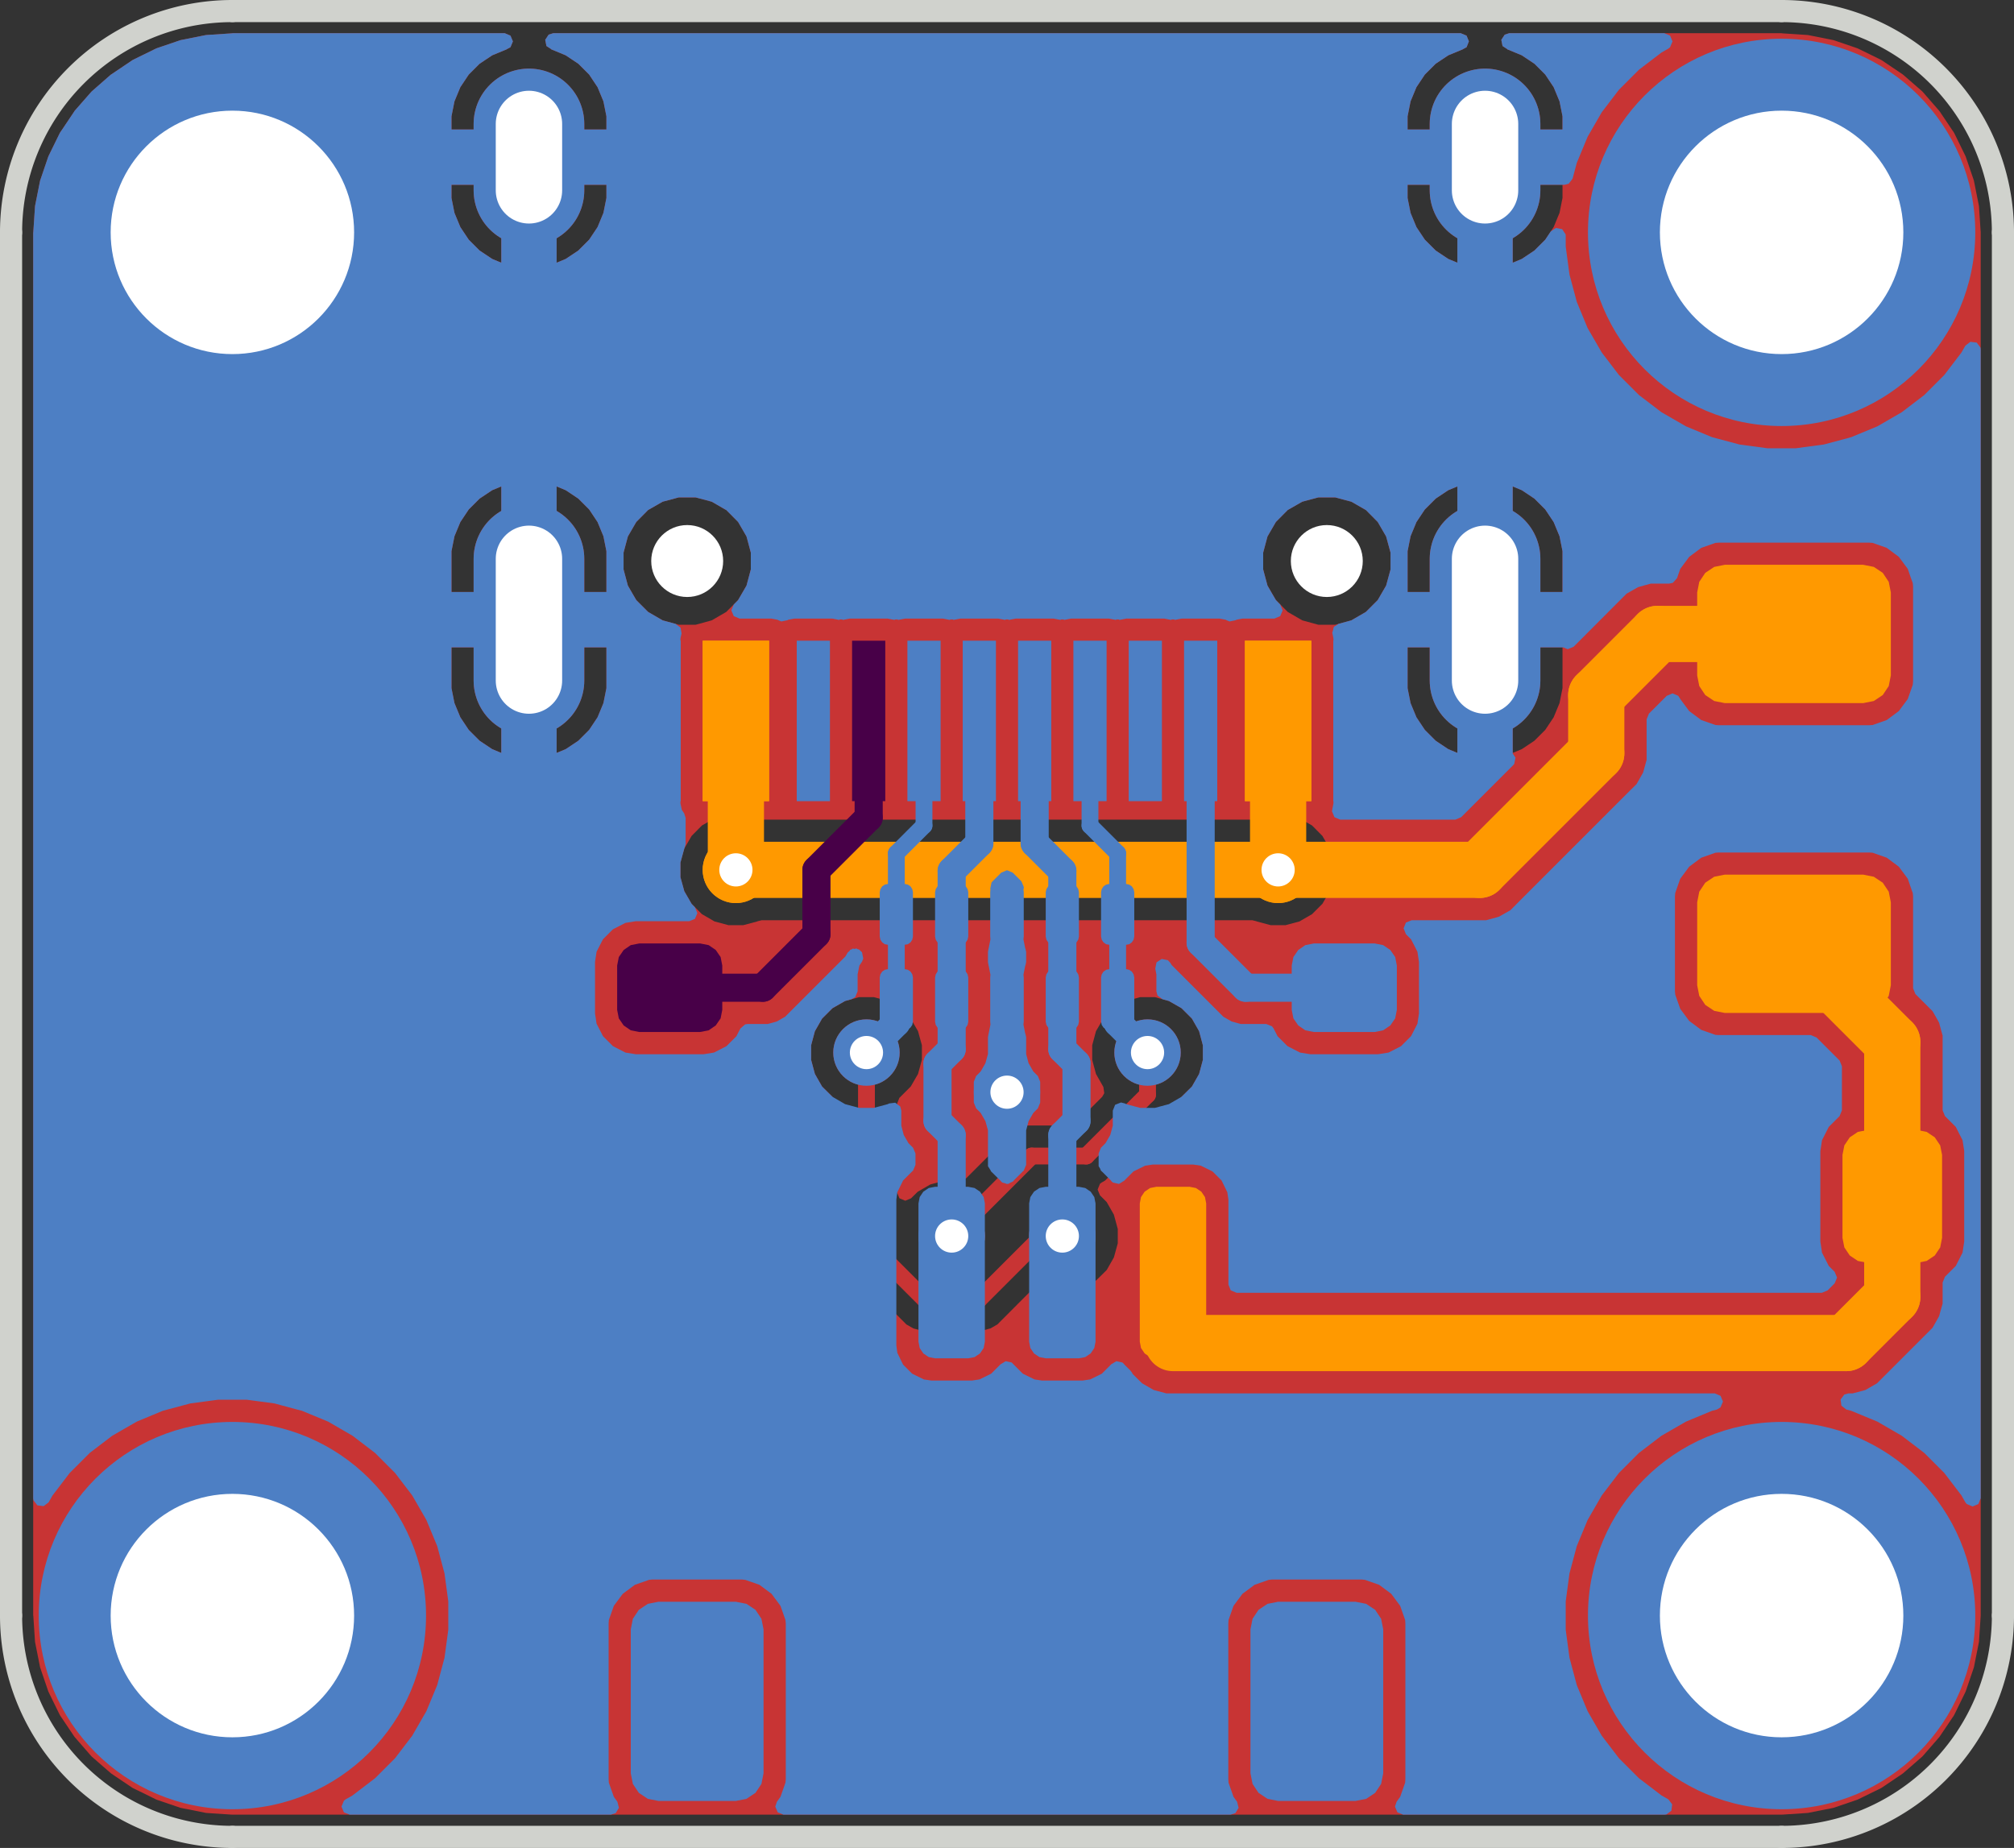 <svg xmlns="http://www.w3.org/2000/svg" version="1.1" width="18.200cm" height="16.700cm" viewBox="0 0 18.200 16.700">
<rect x="0" y="0" width="18.200" height="16.700" fill="#333333" stroke="none"/>
<title>Merged SVG with per-net colors</title>
<desc>Generated by net_colored_svg tool</desc>
<g style="fill:#FF9900; fill-opacity:1; stroke:none;">
<circle cx="6.65" cy="7.861" r="0.3" />
</g>
<g style="fill:#FF9900; fill-opacity:1; stroke:none;">
<circle cx="11.55" cy="7.861" r="0.3" />
</g>
<g style="fill:none;  stroke:#FF9900; stroke-width:0.508; stroke-opacity:1;  stroke-linecap:round; stroke-linejoin:round;">
<path d="M11.55 7.861 L6.65 7.861 " />
</g>
<g style="fill:#C83434; fill-opacity:1; stroke:none;">
<circle cx="2.1" cy="2.1" r="1.75" />
</g>
<g style="fill:#C83434; fill-opacity:1; stroke:none;">
<circle cx="2.1" cy="2.1" r="1.75" />
</g>
<g style="fill:none;  stroke:#C83434; stroke-width:1; stroke-opacity:1;  stroke-linecap:round; stroke-linejoin:round;">
<path d="M4.78 1.12 L4.78 1.72 " />
<path d="M4.78 5.05 L4.78 6.15 " />
<path d="M13.42 1.12 L13.42 1.72 " />
<path d="M13.42 5.05 L13.42 6.15 " />
</g>
<g style="fill:#C83434; fill-opacity:1; stroke:none;">
<circle cx="9.1" cy="9.87" r="0.3" />
</g>
<g style="fill:#C83434; fill-opacity:1; stroke:none;">
<circle cx="7.83" cy="9.512" r="0.3" />
</g>
<g style="fill:#C83434; fill-opacity:1; stroke:none;">
<circle cx="9.6" cy="11.17" r="0.3" />
</g>
<g style="fill:#C83434; fill-opacity:1; stroke:none;">
<circle cx="8.6" cy="11.17" r="0.3" />
</g>
<g style="fill:#C83434; fill-opacity:1; stroke:none;">
<circle cx="10.37" cy="9.512" r="0.3" />
</g>
<g style="fill:none;  stroke:#C83434; stroke-width:0.152; stroke-opacity:1;  stroke-linecap:round; stroke-linejoin:round;">
<path d="M7.83 9.512 L7.83 11.216 " />
<path d="M7.83 11.216 L8.361 11.747 " />
<path d="M9.42 11.17 L9.6 11.17 " />
<path d="M8.361 11.747 L8.843 11.747 " />
<path d="M8.843 11.747 L9.42 11.17 " />
<path d="M9.323 10.447 L8.6 11.17 " />
<path d="M9.816 10.447 L9.323 10.447 " />
<path d="M10.37 9.893 L9.816 10.447 " />
<path d="M10.37 9.512 L10.37 9.893 " />
<path style="fill:#C83434; fill-opacity:1; stroke:none;fill-rule:evenodd;" d="M 4.613,0.322 4.635,0.374 4.613,0.427 4.579,0.445 4.579,0.446 4.576,0.447 4.448,0.5 4.334,0.576 4.334,0.576 4.236,0.674 4.236,0.674 4.16,0.788 4.107,0.916 4.107,0.916 4.08,1.051 4.08,1.17 4.48,1.17 4.48,1.67 4.08,1.67 4.08,1.789 4.107,1.924 4.107,1.924 4.16,2.052 4.236,2.166 4.334,2.264 4.448,2.34 4.53,2.374 4.53,2.374 4.53,1.887 4.54,1.904 4.596,1.96 4.664,2 4.74,2.02 4.819,2.02 4.896,2 4.964,1.96 5.02,1.904 5.03,1.887 5.03,2.374 5.112,2.34 5.226,2.264 5.226,2.264 5.324,2.166 5.324,2.166 5.4,2.052 5.453,1.924 5.453,1.924 5.48,1.789 5.48,1.67 5.08,1.67 5.08,1.17 5.48,1.17 5.48,1.051 5.453,0.916 5.453,0.916 5.4,0.788 5.324,0.674 5.226,0.576 5.112,0.5 4.984,0.447 4.981,0.446 4.981,0.444 4.938,0.416 4.927,0.36 4.958,0.313 5,0.3 13.2,0.3 13.253,0.322 13.274,0.374 13.253,0.427 13.219,0.445 13.219,0.446 13.216,0.447 13.088,0.5 12.974,0.576 12.974,0.576 12.876,0.674 12.876,0.674 12.8,0.788 12.747,0.916 12.747,0.916 12.72,1.051 12.72,1.17 13.12,1.17 13.12,1.67 12.72,1.67 12.72,1.789 12.747,1.924 12.747,1.924 12.8,2.052 12.876,2.166 12.974,2.264 13.088,2.34 13.17,2.374 13.17,2.374 13.17,1.887 13.18,1.904 13.236,1.96 13.304,2 13.38,2.02 13.46,2.02 13.536,2 13.604,1.96 13.66,1.904 13.67,1.887 13.67,2.374 13.752,2.34 13.866,2.264 13.866,2.264 13.964,2.166 13.964,2.166 14.04,2.052 14.064,1.994 14.749,1.994 14.749,2.206 14.783,2.416 14.783,2.416 14.848,2.618 14.945,2.808 15.021,2.913 15.07,2.98 15.22,3.13 15.316,3.2 15.392,3.255 15.483,3.302 15.582,3.352 15.582,3.352 15.582,3.352 15.784,3.417 15.784,3.417 15.784,3.417 15.889,3.434 15.994,3.45 15.994,3.45 16.206,3.45 16.29,3.437 16.416,3.417 16.416,3.417 16.416,3.417 16.618,3.352 16.618,3.352 16.618,3.352 16.808,3.255 16.98,3.13 17.13,2.98 17.255,2.808 17.352,2.618 17.417,2.416 17.451,2.206 17.451,1.994 17.446,1.962 17.417,1.784 17.417,1.784 17.352,1.582 17.352,1.582 17.352,1.582 17.282,1.444 17.255,1.392 17.2,1.316 17.13,1.22 16.98,1.07 16.913,1.022 16.808,0.945 16.618,0.848 16.416,0.783 16.416,0.783 16.206,0.75 16.206,0.75 15.994,0.75 15.994,0.75 15.784,0.783 15.784,0.783 15.582,0.848 15.392,0.945 15.22,1.07 15.22,1.07 15.07,1.22 15.07,1.22 15.07,1.22 14.945,1.392 14.848,1.582 14.783,1.784 14.783,1.784 14.749,1.994 14.064,1.994 14.077,1.962 14.077,1.962 14.093,1.924 14.093,1.924 14.12,1.789 14.12,1.67 13.72,1.67 13.72,1.17 14.12,1.17 14.12,1.051 14.093,0.916 14.093,0.916 14.04,0.788 13.964,0.674 13.866,0.576 13.752,0.5 13.624,0.447 13.621,0.446 13.621,0.444 13.578,0.416 13.567,0.36 13.598,0.313 13.639,0.3 16.06,0.3 16.098,0.3 16.102,0.301 16.33,0.316 16.34,0.317 16.561,0.361 16.57,0.363 16.784,0.436 16.793,0.44 16.995,0.539 17.004,0.544 17.191,0.67 17.191,0.67 17.199,0.676 17.369,0.824 17.376,0.831 17.51,0.985 17.524,1.001 17.53,1.009 17.638,1.17 17.656,1.196 17.661,1.205 17.76,1.407 17.764,1.416 17.837,1.63 17.839,1.639 17.883,1.86 17.884,1.87 17.899,2.098 17.899,2.102 17.899,14.598 17.899,14.602 17.884,14.83 17.883,14.84 17.839,15.061 17.837,15.07 17.764,15.284 17.76,15.293 17.661,15.495 17.656,15.504 17.53,15.691 17.524,15.699 17.376,15.869 17.369,15.876 17.199,16.024 17.191,16.03 17.004,16.156 16.995,16.161 16.793,16.26 16.784,16.264 16.57,16.337 16.561,16.339 16.34,16.383 16.33,16.384 16.102,16.399 16.098,16.399 2.102,16.399 2.098,16.399 1.87,16.384 1.86,16.383 1.639,16.339 1.63,16.337 1.416,16.264 1.407,16.26 1.304,16.209 1.205,16.161 1.196,16.156 1.009,16.03 1.001,16.024 0.985,16.01 0.831,15.876 0.824,15.869 0.676,15.699 0.67,15.691 0.544,15.504 0.539,15.495 0.44,15.293 0.436,15.284 0.363,15.07 0.361,15.061 0.317,14.84 0.316,14.83 0.301,14.602 0.3,14.598 0.3,14.494 0.75,14.494 0.75,14.706 0.783,14.916 0.783,14.916 0.848,15.118 0.945,15.308 1.022,15.413 1.07,15.48 1.22,15.63 1.305,15.691 1.392,15.755 1.484,15.802 1.582,15.852 1.582,15.852 1.582,15.852 1.784,15.917 1.784,15.917 1.784,15.917 1.889,15.934 1.994,15.95 1.994,15.95 2.206,15.95 2.29,15.937 2.416,15.917 2.416,15.917 2.416,15.917 2.618,15.852 2.618,15.852 2.618,15.852 2.808,15.755 2.98,15.63 3.13,15.48 3.255,15.308 3.352,15.118 3.417,14.916 3.45,14.706 3.45,14.494 3.45,14.494 14.749,14.494 14.749,14.706 14.783,14.916 14.783,14.916 14.848,15.118 14.945,15.308 15.021,15.413 15.07,15.48 15.22,15.63 15.305,15.691 15.392,15.755 15.483,15.802 15.582,15.852 15.582,15.852 15.582,15.852 15.784,15.917 15.784,15.917 15.784,15.917 15.889,15.934 15.994,15.95 15.994,15.95 16.206,15.95 16.29,15.937 16.416,15.917 16.416,15.917 16.416,15.917 16.618,15.852 16.618,15.852 16.618,15.852 16.808,15.755 16.98,15.63 17.13,15.48 17.255,15.308 17.352,15.118 17.417,14.916 17.451,14.706 17.451,14.494 17.417,14.284 17.417,14.284 17.417,14.284 17.352,14.082 17.352,14.082 17.352,14.082 17.302,13.983 17.255,13.892 17.2,13.816 17.13,13.72 16.98,13.57 16.913,13.521 16.808,13.445 16.618,13.348 16.416,13.283 16.416,13.283 16.206,13.249 16.206,13.249 15.994,13.249 15.994,13.249 15.784,13.283 15.784,13.283 15.582,13.348 15.392,13.445 15.22,13.57 15.22,13.57 15.07,13.72 15.07,13.72 15.07,13.72 14.945,13.892 14.848,14.082 14.783,14.284 14.783,14.284 14.749,14.494 3.45,14.494 3.417,14.284 3.417,14.284 3.417,14.284 3.352,14.082 3.352,14.082 3.352,14.082 3.302,13.983 3.255,13.892 3.2,13.816 3.13,13.72 2.98,13.57 2.913,13.521 2.808,13.445 2.618,13.348 2.416,13.283 2.416,13.283 2.206,13.249 2.206,13.249 1.994,13.249 1.994,13.249 1.784,13.283 1.784,13.283 1.582,13.348 1.392,13.445 1.22,13.57 1.22,13.57 1.07,13.72 1.07,13.72 1.07,13.72 0.945,13.892 0.848,14.082 0.783,14.284 0.783,14.284 0.75,14.494 0.3,14.494 0.3,9.446 7.33,9.446 7.33,9.578 7.364,9.705 7.364,9.705 7.364,9.705 7.429,9.819 7.523,9.912 7.523,9.912 7.524,9.914 7.525,9.915 7.526,9.916 7.526,9.916 7.553,9.963 7.553,9.973 7.553,11.18 7.553,11.253 7.572,11.323 7.609,11.386 8.139,11.917 8.139,11.917 8.191,11.969 8.191,11.969 8.254,12.005 8.325,12.024 8.325,12.024 8.879,12.024 8.879,12.024 8.95,12.005 9.013,11.969 9.328,11.653 9.38,11.632 9.402,11.636 9.402,11.635 9.407,11.636 9.407,11.636 9.534,11.671 9.534,11.671 9.666,11.671 9.666,11.671 9.793,11.636 9.907,11.57 10.001,11.477 10.066,11.363 10.101,11.236 10.101,11.236 10.101,11.104 10.101,11.104 10.099,11.099 10.066,10.977 10.001,10.863 9.94,10.802 9.919,10.75 9.94,10.698 9.956,10.686 9.986,10.669 10.591,10.063 10.628,10 10.639,9.96 10.673,9.915 10.677,9.912 10.771,9.819 10.836,9.705 10.87,9.578 10.87,9.578 10.87,9.446 10.87,9.446 10.836,9.319 10.836,9.319 10.771,9.205 10.677,9.111 10.563,9.046 10.563,9.046 10.436,9.011 10.436,9.011 10.304,9.011 10.304,9.011 10.177,9.046 10.177,9.046 10.063,9.111 9.97,9.205 9.904,9.319 9.904,9.319 9.87,9.446 9.87,9.578 9.904,9.705 9.904,9.705 9.971,9.823 9.979,9.879 9.96,9.912 9.723,10.149 9.671,10.171 9.359,10.171 9.286,10.171 9.251,10.18 9.216,10.189 9.216,10.189 9.153,10.226 9.153,10.226 8.73,10.649 8.678,10.67 8.668,10.67 8.666,10.669 8.534,10.669 8.534,10.669 8.407,10.704 8.407,10.704 8.293,10.77 8.233,10.829 8.181,10.851 8.128,10.829 8.107,10.777 8.107,9.973 8.128,9.92 8.136,9.914 8.137,9.912 8.137,9.912 8.23,9.819 8.296,9.705 8.331,9.578 8.331,9.578 8.331,9.446 8.331,9.446 8.296,9.319 8.296,9.319 8.23,9.205 8.137,9.111 8.023,9.046 8.023,9.046 7.896,9.011 7.896,9.011 7.764,9.011 7.764,9.011 7.637,9.046 7.637,9.046 7.523,9.111 7.429,9.205 7.364,9.319 7.364,9.319 7.33,9.446 0.3,9.446 0.3,7.795 6.149,7.795 6.149,7.927 6.184,8.054 6.184,8.054 6.184,8.054 6.25,8.168 6.343,8.261 6.457,8.327 6.584,8.361 6.584,8.361 6.584,8.361 6.716,8.361 6.716,8.361 6.843,8.327 6.843,8.327 6.843,8.327 6.847,8.325 6.884,8.316 11.316,8.316 11.353,8.325 11.357,8.327 11.357,8.327 11.357,8.327 11.484,8.361 11.484,8.361 11.616,8.361 11.616,8.361 11.743,8.327 11.857,8.261 11.95,8.168 12.016,8.054 12.05,7.927 12.05,7.927 12.05,7.795 12.05,7.795 12.016,7.668 12.016,7.668 11.95,7.554 11.857,7.46 11.743,7.395 11.743,7.395 11.616,7.361 11.616,7.361 11.484,7.361 11.384,7.387 11.357,7.395 11.357,7.395 11.353,7.397 11.316,7.407 6.884,7.407 6.847,7.397 6.843,7.395 6.843,7.395 6.716,7.361 6.584,7.361 6.584,7.361 6.457,7.395 6.457,7.395 6.343,7.46 6.25,7.554 6.184,7.668 6.184,7.668 6.149,7.795 0.3,7.795 0.3,4.981 4.08,4.981 4.08,5.35 4.48,5.35 4.48,5.85 4.08,5.85 4.08,6.219 4.107,6.354 4.107,6.354 4.16,6.482 4.236,6.596 4.334,6.694 4.448,6.77 4.53,6.804 4.53,6.804 4.53,6.317 4.54,6.334 4.596,6.39 4.664,6.43 4.74,6.45 4.819,6.45 4.896,6.43 4.964,6.39 5.02,6.334 5.03,6.317 5.03,6.804 5.112,6.77 5.226,6.694 5.226,6.694 5.324,6.596 5.324,6.596 5.4,6.482 5.453,6.354 5.453,6.354 5.48,6.219 5.48,5.85 5.08,5.85 5.08,5.35 5.48,5.35 5.48,4.994 5.635,4.994 5.635,5.146 5.674,5.292 5.674,5.292 5.75,5.423 5.75,5.423 5.857,5.53 5.988,5.606 6.134,5.646 6.134,5.646 6.134,5.646 6.286,5.646 6.286,5.646 6.432,5.606 6.563,5.53 6.67,5.423 6.746,5.292 6.785,5.146 6.785,5.146 6.785,4.994 6.785,4.994 11.415,4.994 11.415,5.146 11.454,5.292 11.454,5.292 11.53,5.423 11.53,5.423 11.637,5.53 11.768,5.606 11.914,5.646 11.914,5.646 11.914,5.646 12.066,5.646 12.066,5.646 12.212,5.606 12.343,5.53 12.45,5.423 12.526,5.292 12.566,5.146 12.566,5.146 12.566,4.994 12.566,4.994 12.562,4.981 12.72,4.981 12.72,5.35 13.12,5.35 13.12,5.85 12.72,5.85 12.72,6.219 12.747,6.354 12.747,6.354 12.8,6.482 12.876,6.596 12.974,6.694 13.088,6.77 13.17,6.804 13.17,6.804 13.17,6.317 13.18,6.334 13.236,6.39 13.304,6.43 13.38,6.45 13.46,6.45 13.536,6.43 13.604,6.39 13.66,6.334 13.67,6.317 13.67,6.804 13.752,6.77 13.866,6.694 13.866,6.694 13.964,6.596 13.964,6.596 14.04,6.482 14.093,6.354 14.093,6.354 14.12,6.219 14.12,5.85 13.72,5.85 13.72,5.35 14.12,5.35 14.12,4.981 14.093,4.846 14.093,4.846 14.04,4.718 13.964,4.604 13.866,4.506 13.752,4.43 13.67,4.396 13.67,4.883 13.66,4.866 13.604,4.81 13.536,4.77 13.46,4.75 13.38,4.75 13.304,4.77 13.236,4.81 13.18,4.866 13.17,4.883 13.17,4.396 13.17,4.396 13.088,4.43 12.974,4.506 12.974,4.506 12.876,4.604 12.876,4.604 12.8,4.718 12.747,4.846 12.747,4.846 12.72,4.981 12.562,4.981 12.526,4.848 12.526,4.848 12.45,4.717 12.343,4.609 12.334,4.604 12.212,4.534 12.212,4.534 12.066,4.495 12.066,4.495 11.914,4.495 11.914,4.495 11.768,4.534 11.768,4.534 11.637,4.609 11.53,4.717 11.454,4.848 11.454,4.848 11.415,4.994 6.785,4.994 6.746,4.848 6.746,4.848 6.67,4.717 6.563,4.609 6.553,4.604 6.432,4.534 6.432,4.534 6.286,4.495 6.286,4.495 6.134,4.495 6.134,4.495 5.988,4.534 5.988,4.534 5.857,4.609 5.75,4.717 5.674,4.848 5.674,4.848 5.635,4.994 5.48,4.994 5.48,4.981 5.453,4.846 5.453,4.846 5.4,4.718 5.324,4.604 5.226,4.506 5.112,4.43 5.03,4.396 5.03,4.883 5.02,4.866 4.964,4.81 4.896,4.77 4.819,4.75 4.74,4.75 4.664,4.77 4.596,4.81 4.54,4.866 4.53,4.883 4.53,4.396 4.53,4.396 4.448,4.43 4.334,4.506 4.334,4.506 4.236,4.604 4.236,4.604 4.16,4.718 4.107,4.846 4.107,4.846 4.08,4.981 0.3,4.981 0.3,2.102 0.301,2.098 0.316,1.87 0.317,1.86 0.332,1.784 0.361,1.639 0.363,1.63 0.368,1.616 0.436,1.416 0.44,1.407 0.539,1.205 0.544,1.196 0.562,1.17 0.67,1.009 0.675,1.001 0.824,0.831 0.831,0.824 1.001,0.675 1.009,0.67 1.196,0.544 1.205,0.539 1.407,0.44 1.416,0.436 1.63,0.363 1.639,0.361 1.86,0.317 1.87,0.316 2.098,0.301 2.102,0.3 2.14,0.3 4.561,0.3 Z" />
</g>
<g style="fill:#000000; fill-opacity:1;stroke:#000000; stroke-opacity:1; stroke-linecap:round; stroke-linejoin:round;" transform="translate(0 0) scale(1 1)">
<path style="fill:#480048; fill-opacity:1; stroke:none;fill-rule:evenodd;" d="M 6.327,8.526 6.404,8.541 6.468,8.585 6.512,8.649 6.527,8.726 6.527,9.126 6.512,9.203 6.468,9.267 6.404,9.311 6.327,9.326 5.777,9.326 5.7,9.311 5.636,9.267 5.592,9.203 5.577,9.126 5.577,8.726 5.592,8.649 5.636,8.585 5.7,8.541 5.777,8.526 Z" />
<path style="fill:#480048; fill-opacity:1; stroke:none;fill-rule:evenodd;" d="M 7.7,7.24 7.7,5.79 8,5.79 8,7.24 Z" />
</g>
<g style="fill:none;  stroke:#480048; stroke-width:0.254; stroke-opacity:1;  stroke-linecap:round; stroke-linejoin:round;">
<path d="M7.378 8.442 L6.894 8.926 " />
<path d="M7.85 6.515 L7.85 7.389 " />
<path d="M7.378 7.861 L7.378 8.442 " />
<path d="M7.85 7.389 L7.378 7.861 " />
<path d="M6.894 8.926 L6.052 8.926 " />
</g>
<g style="fill:#4D7FC4; fill-opacity:1; stroke:none;">
<circle cx="2.1" cy="14.6" r="1.75" />
</g>
<g style="fill:#4D7FC4; fill-opacity:1; stroke:none;">
<circle cx="16.1" cy="14.6" r="1.75" />
</g>
<g style="fill:#4D7FC4; fill-opacity:1; stroke:none;">
<circle cx="2.1" cy="2.1" r="1.75" />
</g>
<g style="fill:#4D7FC4; fill-opacity:1; stroke:none;">
<circle cx="2.1" cy="2.1" r="1.75" />
</g>
<g style="fill:#4D7FC4; fill-opacity:1; stroke:none;">
<circle cx="16.1" cy="2.1" r="1.75" />
<path style="fill:#4D7FC4; fill-opacity:1; stroke:none;fill-rule:evenodd;" d="M 9.9,12.125 9.889,12.182 9.856,12.231 9.807,12.264 9.75,12.275 9.45,12.275 9.393,12.264 9.344,12.231 9.311,12.182 9.3,12.125 9.3,10.875 9.311,10.818 9.344,10.769 9.393,10.736 9.45,10.725 9.75,10.725 9.807,10.736 9.856,10.769 9.889,10.818 9.9,10.875 Z" />
<path style="fill:#4D7FC4; fill-opacity:1; stroke:none;fill-rule:evenodd;" d="M 8.9,12.125 8.889,12.182 8.856,12.231 8.807,12.264 8.75,12.275 8.45,12.275 8.393,12.264 8.344,12.231 8.311,12.182 8.3,12.125 8.3,10.875 8.311,10.818 8.344,10.769 8.393,10.736 8.45,10.725 8.75,10.725 8.807,10.736 8.856,10.769 8.889,10.818 8.9,10.875 Z" />
<path style="fill:#4D7FC4; fill-opacity:1; stroke:none;fill-rule:evenodd;" d="M 7.9,12.125 7.889,12.182 7.856,12.231 7.807,12.264 7.75,12.275 7.45,12.275 7.393,12.264 7.344,12.231 7.311,12.182 7.3,12.125 7.3,10.875 7.311,10.818 7.344,10.769 7.393,10.736 7.45,10.725 7.75,10.725 7.807,10.736 7.856,10.769 7.889,10.818 7.9,10.875 Z" />
<path style="fill:#4D7FC4; fill-opacity:1; stroke:none;fill-rule:evenodd;" d="M 12.5,16.025 12.481,16.121 12.427,16.202 12.346,16.256 12.25,16.275 11.55,16.275 11.454,16.256 11.373,16.202 11.319,16.121 11.3,16.025 11.3,14.725 11.319,14.629 11.373,14.548 11.454,14.494 11.55,14.475 12.25,14.475 12.346,14.494 12.427,14.548 12.481,14.629 12.5,14.725 Z" />
<path style="fill:#4D7FC4; fill-opacity:1; stroke:none;fill-rule:evenodd;" d="M 6.9,16.025 6.881,16.121 6.827,16.202 6.746,16.256 6.65,16.275 5.95,16.275 5.854,16.256 5.773,16.202 5.719,16.121 5.7,16.025 5.7,14.725 5.719,14.629 5.773,14.548 5.854,14.494 5.95,14.475 6.65,14.475 6.746,14.494 6.827,14.548 6.881,14.629 6.9,14.725 Z" />
<path style="fill:#4D7FC4; fill-opacity:1; stroke:none;fill-rule:evenodd;" d="M 6.327,10.176 6.404,10.191 6.468,10.235 6.512,10.3 6.527,10.376 6.527,10.776 6.512,10.852 6.468,10.917 6.404,10.961 6.327,10.976 5.777,10.976 5.7,10.961 5.636,10.917 5.592,10.852 5.577,10.776 5.577,10.376 5.592,10.3 5.636,10.235 5.7,10.191 5.777,10.176 Z" />
<path style="fill:#4D7FC4; fill-opacity:1; stroke:none;fill-rule:evenodd;" d="M 12.423,8.526 12.499,8.541 12.564,8.585 12.608,8.649 12.623,8.726 12.623,9.126 12.608,9.203 12.564,9.267 12.499,9.311 12.423,9.326 11.873,9.326 11.796,9.311 11.732,9.267 11.688,9.203 11.673,9.126 11.673,8.726 11.688,8.649 11.732,8.585 11.796,8.541 11.873,8.526 Z" />
<path style="fill:#4D7FC4; fill-opacity:1; stroke:none;fill-rule:evenodd;" d="M 12.423,10.176 12.499,10.191 12.564,10.235 12.608,10.3 12.623,10.376 12.623,10.776 12.608,10.852 12.564,10.917 12.499,10.961 12.423,10.976 11.873,10.976 11.796,10.961 11.732,10.917 11.688,10.852 11.673,10.776 11.673,10.376 11.688,10.3 11.732,10.235 11.796,10.191 11.873,10.176 Z" />
<path style="fill:#4D7FC4; fill-opacity:1; stroke:none;fill-rule:evenodd;" d="M 13.35,10.437 13.367,10.351 13.416,10.278 13.489,10.229 13.575,10.212 14.025,10.212 14.111,10.229 14.184,10.278 14.233,10.351 14.25,10.437 14.25,11.187 14.233,11.273 14.184,11.346 14.111,11.395 14.025,11.412 13.575,11.412 13.489,11.395 13.416,11.346 13.367,11.273 13.35,11.187 Z" />
<path style="fill:#4D7FC4; fill-opacity:1; stroke:none;fill-rule:evenodd;" d="M 5.55,7.24 5.55,5.79 6.15,5.79 6.15,7.24 Z" />
<path style="fill:#4D7FC4; fill-opacity:1; stroke:none;fill-rule:evenodd;" d="M 8.7,7.24 8.7,5.79 9,5.79 9,7.24 Z" />
<path style="fill:#4D7FC4; fill-opacity:1; stroke:none;fill-rule:evenodd;" d="M 9.2,7.24 9.2,5.79 9.5,5.79 9.5,7.24 Z" />
<path style="fill:#4D7FC4; fill-opacity:1; stroke:none;fill-rule:evenodd;" d="M 10.2,7.24 10.2,5.79 10.5,5.79 10.5,7.24 Z" />
<path style="fill:#4D7FC4; fill-opacity:1; stroke:none;fill-rule:evenodd;" d="M 12.05,7.24 12.05,5.79 12.65,5.79 12.65,7.24 Z" />
<path style="fill:#4D7FC4; fill-opacity:1; stroke:none;fill-rule:evenodd;" d="M 12.05,7.24 12.05,5.79 12.65,5.79 12.65,7.24 Z" />
<path style="fill:#4D7FC4; fill-opacity:1; stroke:none;fill-rule:evenodd;" d="M 10.7,7.24 10.7,5.79 11,5.79 11,7.24 Z" />
<path style="fill:#4D7FC4; fill-opacity:1; stroke:none;fill-rule:evenodd;" d="M 9.7,7.24 9.7,5.79 10,5.79 10,7.24 Z" />
<path style="fill:#4D7FC4; fill-opacity:1; stroke:none;fill-rule:evenodd;" d="M 8.2,7.24 8.2,5.79 8.5,5.79 8.5,7.24 Z" />
<path style="fill:#4D7FC4; fill-opacity:1; stroke:none;fill-rule:evenodd;" d="M 7.2,7.24 7.2,5.79 7.5,5.79 7.5,7.24 Z" />
<path style="fill:#4D7FC4; fill-opacity:1; stroke:none;fill-rule:evenodd;" d="M 5.55,7.24 5.55,5.79 6.15,5.79 6.15,7.24 Z" />
</g>
<g style="fill:none;  stroke:#4D7FC4; stroke-width:1; stroke-opacity:1;  stroke-linecap:round; stroke-linejoin:round;">
<path d="M4.78 1.12 L4.78 1.72 " />
<path d="M4.78 5.05 L4.78 6.15 " />
<path d="M13.42 1.12 L13.42 1.72 " />
<path d="M13.42 5.05 L13.42 6.15 " />
<path style="fill:#4D7FC4; fill-opacity:1; stroke:none;fill-rule:evenodd;" d="M 10.25,9.233 10.244,9.262 10.228,9.286 10.204,9.303 10.175,9.308 10.025,9.308 9.996,9.303 9.972,9.286 9.956,9.262 9.95,9.233 9.95,8.833 9.956,8.805 9.972,8.78 9.996,8.764 10.025,8.758 10.175,8.758 10.204,8.764 10.228,8.78 10.244,8.805 10.25,8.833 Z" />
<path style="fill:#4D7FC4; fill-opacity:1; stroke:none;fill-rule:evenodd;" d="M 9.75,9.233 9.744,9.262 9.728,9.286 9.704,9.303 9.675,9.308 9.525,9.308 9.496,9.303 9.472,9.286 9.456,9.262 9.45,9.233 9.45,8.833 9.456,8.805 9.472,8.78 9.496,8.764 9.525,8.758 9.675,8.758 9.704,8.764 9.728,8.78 9.744,8.805 9.75,8.833 Z" />
<path style="fill:#4D7FC4; fill-opacity:1; stroke:none;fill-rule:evenodd;" d="M 9.25,9.233 9.244,9.262 9.228,9.286 9.204,9.303 9.175,9.308 9.025,9.308 8.996,9.303 8.972,9.286 8.956,9.262 8.95,9.233 8.95,8.833 8.956,8.805 8.972,8.78 8.996,8.764 9.025,8.758 9.175,8.758 9.204,8.764 9.228,8.78 9.244,8.805 9.25,8.833 Z" />
<path style="fill:#4D7FC4; fill-opacity:1; stroke:none;fill-rule:evenodd;" d="M 8.75,9.233 8.744,9.262 8.728,9.286 8.704,9.303 8.675,9.308 8.525,9.308 8.496,9.303 8.472,9.286 8.456,9.262 8.45,9.233 8.45,8.833 8.456,8.805 8.472,8.78 8.496,8.764 8.525,8.758 8.675,8.758 8.704,8.764 8.728,8.78 8.744,8.805 8.75,8.833 Z" />
<path style="fill:#4D7FC4; fill-opacity:1; stroke:none;fill-rule:evenodd;" d="M 8.25,9.233 8.244,9.262 8.228,9.286 8.204,9.303 8.175,9.308 8.025,9.308 7.996,9.303 7.972,9.286 7.956,9.262 7.95,9.233 7.95,8.833 7.956,8.805 7.972,8.78 7.996,8.764 8.025,8.758 8.175,8.758 8.204,8.764 8.228,8.78 8.244,8.805 8.25,8.833 Z" />
<path style="fill:#4D7FC4; fill-opacity:1; stroke:none;fill-rule:evenodd;" d="M 8.25,8.463 8.244,8.492 8.228,8.516 8.204,8.533 8.175,8.538 8.025,8.538 7.996,8.533 7.972,8.516 7.956,8.492 7.95,8.463 7.95,8.063 7.956,8.035 7.972,8.01 7.996,7.994 8.025,7.988 8.175,7.988 8.204,7.994 8.228,8.01 8.244,8.035 8.25,8.063 Z" />
<path style="fill:#4D7FC4; fill-opacity:1; stroke:none;fill-rule:evenodd;" d="M 8.75,8.463 8.744,8.492 8.728,8.516 8.704,8.533 8.675,8.538 8.525,8.538 8.496,8.533 8.472,8.516 8.456,8.492 8.45,8.463 8.45,8.063 8.456,8.035 8.472,8.01 8.496,7.994 8.525,7.988 8.675,7.988 8.704,7.994 8.728,8.01 8.744,8.035 8.75,8.063 Z" />
<path style="fill:#4D7FC4; fill-opacity:1; stroke:none;fill-rule:evenodd;" d="M 9.25,8.463 9.244,8.492 9.228,8.516 9.204,8.533 9.175,8.538 9.025,8.538 8.996,8.533 8.972,8.516 8.956,8.492 8.95,8.463 8.95,8.063 8.956,8.035 8.972,8.01 8.996,7.994 9.025,7.988 9.175,7.988 9.204,7.994 9.228,8.01 9.244,8.035 9.25,8.063 Z" />
<path style="fill:#4D7FC4; fill-opacity:1; stroke:none;fill-rule:evenodd;" d="M 9.75,8.463 9.744,8.492 9.728,8.516 9.704,8.533 9.675,8.538 9.525,8.538 9.496,8.533 9.472,8.516 9.456,8.492 9.45,8.463 9.45,8.063 9.456,8.035 9.472,8.01 9.496,7.994 9.525,7.988 9.675,7.988 9.704,7.994 9.728,8.01 9.744,8.035 9.75,8.063 Z" />
<path style="fill:#4D7FC4; fill-opacity:1; stroke:none;fill-rule:evenodd;" d="M 10.25,8.463 10.244,8.492 10.228,8.516 10.204,8.533 10.175,8.538 10.025,8.538 9.996,8.533 9.972,8.516 9.956,8.492 9.95,8.463 9.95,8.063 9.956,8.035 9.972,8.01 9.996,7.994 10.025,7.988 10.175,7.988 10.204,7.994 10.228,8.01 10.244,8.035 10.25,8.063 Z" />
</g>
<g style="fill:#4D7FC4; fill-opacity:1; stroke:none;">
<circle cx="9.1" cy="9.87" r="0.3" />
</g>
<g style="fill:#4D7FC4; fill-opacity:1; stroke:none;">
<circle cx="7.83" cy="9.512" r="0.3" />
</g>
<g style="fill:#4D7FC4; fill-opacity:1; stroke:none;">
<circle cx="9.6" cy="11.17" r="0.3" />
</g>
<g style="fill:#4D7FC4; fill-opacity:1; stroke:none;">
<circle cx="8.6" cy="11.17" r="0.3" />
</g>
<g style="fill:#4D7FC4; fill-opacity:1; stroke:none;">
<circle cx="10.37" cy="9.512" r="0.3" />
</g>
<g style="fill:none;  stroke:#4D7FC4; stroke-width:0.254; stroke-opacity:1;  stroke-linecap:round; stroke-linejoin:round;">
<path d="M9.1 8.263 L9.1 9.87 " />
<path d="M9.728 9.61 L9.728 10.13 " />
</g>
<g style="fill:none;  stroke:#4D7FC4; stroke-width:0.152; stroke-opacity:1;  stroke-linecap:round; stroke-linejoin:round;">
<path d="M8.1 7.711 L8.35 7.461 " />
</g>
<g style="fill:none;  stroke:#4D7FC4; stroke-width:0.254; stroke-opacity:1;  stroke-linecap:round; stroke-linejoin:round;">
<path d="M9.6 9.033 L9.6 9.482 " />
<path d="M9.6 10.258 L9.6 11.17 " />
<path d="M9.728 10.13 L9.6 10.258 " />
<path d="M9.6 7.87 L9.35 7.62 " />
</g>
<g style="fill:none;  stroke:#4D7FC4; stroke-width:0.152; stroke-opacity:1;  stroke-linecap:round; stroke-linejoin:round;">
<path d="M8.35 7.461 L8.35 6.515 " />
</g>
<g style="fill:none;  stroke:#4D7FC4; stroke-width:0.254; stroke-opacity:1;  stroke-linecap:round; stroke-linejoin:round;">
<path d="M8.1 9.033 L8.1 9.242 " />
<path d="M9.6 9.482 L9.728 9.61 " />
<path d="M8.1 9.242 L7.83 9.512 " />
</g>
<g style="fill:none;  stroke:#4D7FC4; stroke-width:0.152; stroke-opacity:1;  stroke-linecap:round; stroke-linejoin:round;">
<path d="M8.1 9.033 L8.1 7.711 " />
</g>
<g style="fill:none;  stroke:#4D7FC4; stroke-width:0.254; stroke-opacity:1;  stroke-linecap:round; stroke-linejoin:round;">
<path d="M9.35 7.62 L9.35 6.515 " />
<path d="M9.6 9.033 L9.6 7.87 " />
</g>
<g style="fill:none;  stroke:#4D7FC4; stroke-width:0.152; stroke-opacity:1;  stroke-linecap:round; stroke-linejoin:round;">
<path d="M9.85 7.461 L9.85 6.515 " />
</g>
<g style="fill:none;  stroke:#4D7FC4; stroke-width:0.254; stroke-opacity:1;  stroke-linecap:round; stroke-linejoin:round;">
<path d="M8.85 7.62 L8.85 6.515 " />
</g>
<g style="fill:none;  stroke:#4D7FC4; stroke-width:0.152; stroke-opacity:1;  stroke-linecap:round; stroke-linejoin:round;">
<path d="M10.1 9.033 L10.1 7.711 " />
</g>
<g style="fill:none;  stroke:#4D7FC4; stroke-width:0.254; stroke-opacity:1;  stroke-linecap:round; stroke-linejoin:round;">
<path d="M8.6 9.033 L8.6 9.482 " />
<path d="M10.1 9.242 L10.37 9.512 " />
<path d="M8.472 9.61 L8.472 10.13 " />
</g>
<g style="fill:none;  stroke:#4D7FC4; stroke-width:0.152; stroke-opacity:1;  stroke-linecap:round; stroke-linejoin:round;">
<path d="M10.1 7.711 L9.85 7.461 " />
</g>
<g style="fill:none;  stroke:#4D7FC4; stroke-width:0.254; stroke-opacity:1;  stroke-linecap:round; stroke-linejoin:round;">
<path d="M8.6 9.033 L8.6 7.87 " />
<path d="M10.1 9.033 L10.1 9.242 " />
<path d="M8.472 10.13 L8.6 10.258 " />
<path d="M8.6 7.87 L8.85 7.62 " />
<path d="M8.6 9.482 L8.472 9.61 " />
<path d="M8.6 10.258 L8.6 11.17 " />
<path d="M12.148 8.926 L11.256 8.926 " />
<path d="M11.256 8.926 L10.85 8.52 " />
<path d="M10.85 8.52 L10.85 6.515 " />
<path style="fill:#4D7FC4; fill-opacity:1; stroke:none;fill-rule:evenodd;" d="M 4.613,0.322 4.635,0.374 4.613,0.427 4.579,0.445 4.579,0.446 4.576,0.447 4.448,0.5 4.334,0.576 4.334,0.576 4.236,0.674 4.236,0.674 4.16,0.788 4.107,0.916 4.107,0.916 4.08,1.051 4.08,1.17 4.48,1.17 4.48,1.67 4.08,1.67 4.08,1.789 4.107,1.924 4.107,1.924 4.16,2.052 4.236,2.166 4.334,2.264 4.448,2.34 4.53,2.374 4.53,2.374 4.53,1.887 4.54,1.904 4.596,1.96 4.664,2 4.74,2.02 4.819,2.02 4.896,2 4.964,1.96 5.02,1.904 5.03,1.887 5.03,2.374 5.112,2.34 5.226,2.264 5.226,2.264 5.324,2.166 5.324,2.166 5.4,2.052 5.453,1.924 5.453,1.924 5.48,1.789 5.48,1.67 5.08,1.67 5.08,1.17 5.48,1.17 5.48,1.051 5.453,0.916 5.453,0.916 5.4,0.788 5.324,0.674 5.226,0.576 5.112,0.5 4.984,0.447 4.981,0.446 4.981,0.444 4.938,0.416 4.927,0.36 4.958,0.313 5,0.3 13.2,0.3 13.253,0.322 13.274,0.374 13.253,0.427 13.219,0.445 13.219,0.446 13.216,0.447 13.088,0.5 12.974,0.576 12.974,0.576 12.876,0.674 12.876,0.674 12.8,0.788 12.747,0.916 12.747,0.916 12.72,1.051 12.72,1.17 13.12,1.17 13.12,1.67 12.72,1.67 12.72,1.789 12.747,1.924 12.747,1.924 12.8,2.052 12.876,2.166 12.974,2.264 13.088,2.34 13.17,2.374 13.17,2.374 13.17,1.887 13.18,1.904 13.236,1.96 13.304,2 13.38,2.02 13.46,2.02 13.536,2 13.604,1.96 13.66,1.904 13.67,1.887 13.67,2.374 13.752,2.34 13.866,2.264 13.866,2.264 13.964,2.166 13.964,2.166 14.014,2.091 14.061,2.06 14.117,2.071 14.148,2.118 14.149,2.132 14.149,2.228 14.183,2.481 14.249,2.728 14.249,2.728 14.347,2.965 14.347,2.965 14.475,3.186 14.475,3.186 14.63,3.389 14.811,3.57 15.014,3.725 15.236,3.853 15.472,3.951 15.719,4.017 15.972,4.051 15.972,4.051 16.228,4.051 16.228,4.051 16.481,4.017 16.728,3.951 16.965,3.853 17.186,3.725 17.389,3.57 17.57,3.389 17.725,3.186 17.761,3.123 17.806,3.089 17.863,3.096 17.897,3.141 17.899,3.16 17.899,13.54 17.878,13.592 17.826,13.614 17.773,13.592 17.761,13.577 17.725,13.514 17.725,13.514 17.57,13.311 17.389,13.13 17.186,12.975 17.186,12.975 16.965,12.847 16.965,12.847 16.728,12.749 16.728,12.749 16.728,12.749 16.685,12.738 16.64,12.703 16.633,12.647 16.667,12.602 16.704,12.592 16.742,12.592 16.761,12.587 16.834,12.568 16.834,12.568 16.858,12.561 16.858,12.561 16.858,12.561 16.962,12.501 17.046,12.417 17.046,12.417 17.379,12.084 17.379,12.084 17.464,11.999 17.523,11.895 17.533,11.858 17.555,11.78 17.555,11.66 17.555,11.656 17.555,11.656 17.555,11.59 17.576,11.538 17.578,11.536 17.578,11.536 17.674,11.44 17.735,11.32 17.75,11.22 17.75,10.403 17.749,10.394 17.735,10.304 17.735,10.304 17.711,10.257 17.674,10.184 17.578,10.088 17.576,10.086 17.555,10.034 17.555,9.483 17.555,9.483 17.555,9.357 17.553,9.352 17.523,9.242 17.517,9.231 17.493,9.188 17.493,9.188 17.464,9.138 17.377,9.051 17.377,9.051 17.309,8.983 17.288,8.931 17.288,8.1 17.288,8.1 17.285,8.069 17.279,8.054 17.24,7.941 17.24,7.941 17.159,7.832 17.159,7.832 17.05,7.751 17.05,7.751 16.922,7.706 16.922,7.706 16.922,7.706 16.922,7.706 16.891,7.704 15.533,7.704 15.502,7.706 15.502,7.706 15.502,7.706 15.374,7.751 15.374,7.751 15.265,7.832 15.265,7.832 15.184,7.941 15.184,7.941 15.139,8.069 15.139,8.069 15.139,8.069 15.136,8.1 15.136,8.958 15.139,8.989 15.139,8.989 15.139,8.989 15.184,9.117 15.184,9.117 15.265,9.226 15.265,9.226 15.374,9.307 15.374,9.307 15.502,9.352 15.502,9.352 15.533,9.354 16.364,9.354 16.416,9.376 16.624,9.584 16.645,9.636 16.645,10.034 16.624,10.086 16.526,10.184 16.526,10.184 16.465,10.304 16.465,10.304 16.45,10.403 16.45,11.22 16.465,11.32 16.465,11.32 16.526,11.44 16.579,11.493 16.579,11.493 16.598,11.538 16.601,11.546 16.579,11.598 16.516,11.661 16.464,11.683 11.175,11.683 11.122,11.661 11.101,11.609 11.101,10.842 11.101,10.842 11.091,10.774 11.039,10.668 10.957,10.586 10.957,10.586 10.851,10.534 10.783,10.524 10.783,10.524 10.417,10.524 10.417,10.524 10.349,10.534 10.349,10.534 10.243,10.586 10.161,10.668 10.16,10.669 10.16,10.67 10.156,10.673 10.156,10.672 10.112,10.699 10.057,10.687 10.047,10.678 10.041,10.672 10.039,10.668 9.957,10.586 9.955,10.585 9.949,10.579 9.94,10.558 9.928,10.539 9.928,10.527 9.928,10.424 9.949,10.372 9.99,10.331 10.033,10.257 10.056,10.173 10.056,10.173 10.056,10.037 10.077,9.984 10.13,9.963 10.166,9.972 10.177,9.978 10.304,10.012 10.304,10.012 10.304,10.012 10.436,10.012 10.436,10.012 10.563,9.978 10.677,9.912 10.771,9.819 10.836,9.705 10.87,9.578 10.87,9.578 10.87,9.446 10.87,9.446 10.868,9.439 10.836,9.319 10.771,9.205 10.677,9.111 10.563,9.046 10.563,9.046 10.505,9.03 10.46,8.996 10.45,8.959 10.45,8.806 10.45,8.806 10.44,8.753 10.451,8.697 10.498,8.666 10.553,8.677 10.576,8.701 10.588,8.721 11.055,9.188 11.084,9.205 11.13,9.231 11.188,9.247 11.213,9.254 11.213,9.254 11.213,9.254 11.299,9.254 11.443,9.254 11.495,9.275 11.509,9.294 11.545,9.364 11.545,9.364 11.635,9.454 11.748,9.512 11.841,9.527 12.454,9.527 12.454,9.527 12.548,9.512 12.548,9.512 12.605,9.483 12.661,9.454 12.751,9.364 12.809,9.251 12.823,9.158 12.823,8.694 12.823,8.694 12.809,8.601 12.809,8.601 12.779,8.542 12.751,8.488 12.705,8.442 12.684,8.389 12.705,8.337 12.758,8.316 13.306,8.316 13.306,8.316 13.311,8.316 13.431,8.316 13.449,8.311 13.522,8.291 13.522,8.291 13.546,8.284 13.546,8.284 13.546,8.284 13.65,8.225 13.734,8.14 13.734,8.14 14.704,7.17 14.704,7.17 14.789,7.086 14.848,6.982 14.855,6.958 14.88,6.867 14.88,6.747 14.88,6.742 14.88,6.742 14.88,6.501 14.901,6.449 15.062,6.288 15.114,6.266 15.166,6.288 15.181,6.312 15.182,6.312 15.183,6.314 15.184,6.316 15.184,6.317 15.265,6.426 15.265,6.426 15.374,6.507 15.374,6.507 15.502,6.552 15.502,6.552 15.533,6.554 15.533,6.554 16.891,6.554 16.891,6.554 16.922,6.552 17.05,6.507 17.159,6.426 17.24,6.317 17.285,6.189 17.288,6.158 17.288,5.3 17.285,5.269 17.269,5.225 17.24,5.141 17.24,5.141 17.159,5.032 17.159,5.032 17.05,4.951 17.05,4.951 16.922,4.906 16.922,4.906 16.922,4.906 16.922,4.906 16.891,4.904 15.533,4.904 15.502,4.906 15.502,4.906 15.502,4.906 15.374,4.951 15.374,4.951 15.265,5.032 15.265,5.032 15.184,5.141 15.184,5.141 15.155,5.225 15.117,5.267 15.085,5.274 14.918,5.274 14.86,5.29 14.803,5.306 14.803,5.306 14.699,5.365 14.614,5.45 14.22,5.845 14.167,5.867 14.127,5.85 13.72,5.85 13.72,5.35 14.12,5.35 14.12,4.981 14.093,4.846 14.093,4.846 14.04,4.718 13.964,4.604 13.866,4.506 13.752,4.43 13.67,4.396 13.67,4.883 13.66,4.866 13.604,4.81 13.536,4.77 13.46,4.75 13.38,4.75 13.304,4.77 13.236,4.81 13.18,4.866 13.17,4.883 13.17,4.396 13.17,4.396 13.088,4.43 12.974,4.506 12.974,4.506 12.876,4.604 12.876,4.604 12.8,4.718 12.747,4.846 12.747,4.846 12.72,4.981 12.72,5.35 13.12,5.35 13.12,5.85 12.72,5.85 12.72,6.219 12.747,6.354 12.747,6.354 12.8,6.482 12.876,6.596 12.974,6.694 13.088,6.77 13.17,6.804 13.17,6.804 13.17,6.317 13.18,6.334 13.236,6.39 13.304,6.43 13.38,6.45 13.46,6.45 13.536,6.43 13.604,6.39 13.66,6.334 13.67,6.317 13.67,6.809 13.695,6.847 13.684,6.903 13.675,6.914 13.204,7.385 13.152,7.407 12.111,7.407 12.059,7.385 12.037,7.332 12.039,7.318 12.05,7.26 12.05,5.823 12.05,5.77 12.04,5.72 12.04,5.716 12.047,5.693 12.052,5.668 12.056,5.666 12.057,5.662 12.072,5.654 12.095,5.638 12.212,5.606 12.343,5.53 12.45,5.423 12.526,5.292 12.566,5.146 12.566,5.146 12.566,4.994 12.566,4.994 12.526,4.848 12.526,4.848 12.45,4.717 12.343,4.609 12.334,4.604 12.212,4.534 12.212,4.534 12.066,4.495 12.066,4.495 11.914,4.495 11.914,4.495 11.768,4.534 11.768,4.534 11.637,4.609 11.53,4.717 11.454,4.848 11.454,4.848 11.415,4.994 11.415,5.146 11.454,5.292 11.454,5.292 11.496,5.365 11.53,5.423 11.569,5.463 11.591,5.516 11.569,5.568 11.517,5.59 11.23,5.59 11.191,5.597 11.172,5.601 11.166,5.605 11.111,5.616 11.084,5.605 11.078,5.601 11.02,5.59 10.68,5.59 10.622,5.601 10.622,5.601 10.615,5.603 10.614,5.598 10.586,5.598 10.585,5.603 10.578,5.601 10.52,5.59 10.18,5.59 10.122,5.601 10.122,5.601 10.115,5.603 10.114,5.598 10.086,5.598 10.085,5.603 10.078,5.601 10.02,5.59 9.68,5.59 9.622,5.601 9.622,5.601 9.615,5.603 9.614,5.598 9.586,5.598 9.585,5.603 9.578,5.601 9.52,5.59 9.18,5.59 9.122,5.601 9.122,5.601 9.115,5.603 9.114,5.598 9.086,5.598 9.085,5.603 9.078,5.601 9.02,5.59 8.68,5.59 8.622,5.601 8.622,5.601 8.615,5.603 8.614,5.598 8.586,5.598 8.585,5.603 8.578,5.601 8.52,5.59 8.18,5.59 8.122,5.601 8.122,5.601 8.115,5.603 8.114,5.598 8.086,5.598 8.085,5.603 8.078,5.601 8.02,5.59 7.68,5.59 7.622,5.601 7.622,5.601 7.615,5.603 7.614,5.598 7.586,5.598 7.585,5.603 7.578,5.601 7.52,5.59 7.18,5.59 7.141,5.597 7.122,5.601 7.116,5.605 7.061,5.616 7.034,5.605 7.028,5.601 6.97,5.59 6.97,5.59 6.683,5.59 6.631,5.568 6.609,5.516 6.631,5.463 6.67,5.423 6.746,5.292 6.785,5.146 6.785,5.146 6.785,4.994 6.785,4.994 6.746,4.848 6.746,4.848 6.67,4.717 6.563,4.609 6.553,4.604 6.432,4.534 6.432,4.534 6.286,4.495 6.286,4.495 6.134,4.495 6.134,4.495 5.988,4.534 5.988,4.534 5.857,4.609 5.75,4.717 5.674,4.848 5.674,4.848 5.635,4.994 5.635,5.146 5.674,5.292 5.674,5.292 5.716,5.365 5.75,5.423 5.857,5.53 5.988,5.606 6.105,5.638 6.15,5.672 6.159,5.724 6.149,5.77 6.149,7.26 6.161,7.318 6.183,7.351 6.196,7.392 6.196,7.627 6.186,7.664 6.184,7.668 6.184,7.668 6.149,7.795 6.149,7.927 6.184,8.054 6.184,8.054 6.25,8.168 6.28,8.199 6.302,8.252 6.28,8.304 6.228,8.325 5.745,8.325 5.652,8.34 5.652,8.34 5.539,8.398 5.449,8.488 5.391,8.601 5.377,8.694 5.377,9.158 5.391,9.251 5.391,9.251 5.439,9.344 5.449,9.364 5.539,9.454 5.652,9.512 5.745,9.527 6.359,9.527 6.359,9.527 6.452,9.512 6.452,9.512 6.509,9.483 6.565,9.454 6.655,9.364 6.665,9.344 6.691,9.294 6.734,9.257 6.757,9.254 6.937,9.254 6.937,9.254 6.996,9.238 7.02,9.231 7.02,9.231 7.02,9.231 7.095,9.188 7.64,8.643 7.661,8.607 7.675,8.596 7.684,8.582 7.696,8.58 7.706,8.572 7.723,8.575 7.74,8.571 7.75,8.578 7.762,8.58 7.787,8.603 7.79,8.607 7.801,8.663 7.79,8.69 7.766,8.726 7.75,8.806 7.75,8.959 7.728,9.011 7.695,9.03 7.637,9.046 7.637,9.046 7.523,9.111 7.429,9.205 7.364,9.319 7.364,9.319 7.33,9.446 7.33,9.578 7.364,9.705 7.364,9.705 7.364,9.705 7.429,9.819 7.523,9.912 7.637,9.978 7.764,10.012 7.764,10.012 7.764,10.012 7.896,10.012 7.896,10.012 8.023,9.978 8.034,9.972 8.09,9.965 8.135,9.999 8.145,10.037 8.145,10.173 8.167,10.257 8.21,10.331 8.251,10.372 8.273,10.424 8.273,10.527 8.251,10.579 8.245,10.584 8.161,10.668 8.109,10.774 8.109,10.774 8.1,10.842 8.1,12.158 8.109,12.226 8.109,12.226 8.161,12.332 8.161,12.332 8.243,12.414 8.349,12.466 8.417,12.476 8.417,12.476 8.783,12.476 8.783,12.476 8.851,12.466 8.957,12.414 9.039,12.332 9.039,12.332 9.04,12.331 9.04,12.33 9.043,12.327 9.044,12.328 9.088,12.301 9.143,12.313 9.16,12.331 9.161,12.332 9.161,12.332 9.243,12.414 9.349,12.466 9.417,12.476 9.417,12.476 9.783,12.476 9.783,12.476 9.851,12.466 9.957,12.414 10.039,12.332 10.039,12.332 10.04,12.331 10.04,12.33 10.043,12.327 10.044,12.328 10.088,12.301 10.143,12.313 10.153,12.322 10.159,12.329 10.161,12.332 10.217,12.387 10.217,12.388 10.217,12.388 10.228,12.402 10.236,12.417 10.236,12.417 10.236,12.417 10.321,12.501 10.425,12.561 10.54,12.592 15.496,12.592 15.548,12.614 15.57,12.666 15.548,12.718 15.515,12.738 15.472,12.749 15.472,12.749 15.236,12.847 15.236,12.847 15.014,12.975 15.014,12.975 14.811,13.13 14.63,13.311 14.475,13.514 14.475,13.514 14.347,13.736 14.347,13.736 14.249,13.972 14.249,13.972 14.183,14.219 14.149,14.472 14.149,14.728 14.183,14.981 14.249,15.228 14.249,15.228 14.347,15.464 14.347,15.464 14.475,15.686 14.475,15.686 14.517,15.741 14.63,15.889 14.811,16.07 14.899,16.137 15.014,16.225 15.014,16.225 15.077,16.261 15.111,16.306 15.104,16.363 15.059,16.397 15.04,16.399 12.68,16.399 12.628,16.378 12.606,16.326 12.621,16.282 12.653,16.238 12.698,16.11 12.698,16.11 12.698,16.11 12.7,16.079 12.7,14.671 12.698,14.64 12.653,14.512 12.653,14.512 12.572,14.403 12.572,14.403 12.463,14.322 12.463,14.322 12.335,14.277 12.335,14.277 12.335,14.277 12.335,14.277 12.304,14.274 11.496,14.274 11.465,14.277 11.465,14.277 11.465,14.277 11.337,14.322 11.337,14.322 11.228,14.403 11.228,14.403 11.147,14.512 11.147,14.512 11.102,14.64 11.102,14.64 11.102,14.64 11.1,14.671 11.1,16.079 11.102,16.11 11.102,16.11 11.102,16.11 11.147,16.238 11.179,16.282 11.193,16.337 11.164,16.385 11.12,16.399 7.08,16.399 7.028,16.378 7.006,16.326 7.021,16.282 7.053,16.238 7.098,16.11 7.098,16.11 7.098,16.11 7.101,16.079 7.101,14.671 7.098,14.64 7.053,14.512 7.053,14.512 6.972,14.403 6.972,14.403 6.863,14.322 6.863,14.322 6.735,14.277 6.735,14.277 6.735,14.277 6.735,14.277 6.704,14.274 5.896,14.274 5.865,14.277 5.865,14.277 5.865,14.277 5.737,14.322 5.737,14.322 5.628,14.403 5.628,14.403 5.547,14.512 5.547,14.512 5.502,14.64 5.502,14.64 5.502,14.64 5.5,14.671 5.5,16.079 5.502,16.11 5.502,16.11 5.502,16.11 5.547,16.238 5.579,16.282 5.593,16.337 5.564,16.385 5.52,16.399 3.16,16.399 3.108,16.378 3.086,16.326 3.108,16.273 3.123,16.261 3.164,16.238 3.186,16.225 3.389,16.07 3.57,15.889 3.725,15.686 3.853,15.464 3.951,15.228 4.017,14.981 4.051,14.728 4.051,14.472 4.017,14.219 3.951,13.972 3.853,13.736 3.725,13.514 3.57,13.311 3.389,13.13 3.186,12.975 3.186,12.975 2.965,12.847 2.965,12.847 2.728,12.749 2.728,12.749 2.728,12.749 2.685,12.738 2.481,12.683 2.295,12.658 2.228,12.649 1.972,12.649 1.913,12.657 1.719,12.683 1.472,12.749 1.472,12.749 1.236,12.847 1.236,12.847 1.014,12.975 1.014,12.975 0.811,13.13 0.63,13.311 0.475,13.514 0.475,13.514 0.439,13.577 0.394,13.611 0.338,13.604 0.303,13.559 0.3,13.54 0.3,4.981 4.08,4.981 4.08,5.35 4.48,5.35 4.48,5.85 4.08,5.85 4.08,6.219 4.107,6.354 4.107,6.354 4.16,6.482 4.236,6.596 4.334,6.694 4.448,6.77 4.53,6.804 4.53,6.804 4.53,6.317 4.54,6.334 4.596,6.39 4.664,6.43 4.74,6.45 4.819,6.45 4.896,6.43 4.964,6.39 5.02,6.334 5.03,6.317 5.03,6.804 5.112,6.77 5.226,6.694 5.226,6.694 5.324,6.596 5.324,6.596 5.4,6.482 5.453,6.354 5.453,6.354 5.48,6.219 5.48,5.85 5.08,5.85 5.08,5.35 5.48,5.35 5.48,4.981 5.453,4.846 5.453,4.846 5.4,4.718 5.324,4.604 5.226,4.506 5.112,4.43 5.03,4.396 5.03,4.883 5.02,4.866 4.964,4.81 4.896,4.77 4.819,4.75 4.74,4.75 4.664,4.77 4.596,4.81 4.54,4.866 4.53,4.883 4.53,4.396 4.53,4.396 4.448,4.43 4.334,4.506 4.334,4.506 4.236,4.604 4.236,4.604 4.16,4.718 4.107,4.846 4.107,4.846 4.08,4.981 0.3,4.981 0.3,2.102 0.301,2.098 0.316,1.87 0.317,1.86 0.361,1.639 0.363,1.63 0.368,1.616 0.436,1.416 0.44,1.407 0.539,1.205 0.544,1.196 0.562,1.17 0.67,1.009 0.675,1.001 0.824,0.831 0.831,0.824 1.001,0.675 1.009,0.67 1.196,0.544 1.205,0.539 1.407,0.44 1.416,0.436 1.63,0.363 1.639,0.361 1.86,0.317 1.87,0.316 2.098,0.301 2.102,0.3 2.14,0.3 4.561,0.3 Z" />
<path style="fill:#4D7FC4; fill-opacity:1; stroke:none;fill-rule:evenodd;" d="M 9.152,7.886 9.23,7.964 9.252,8.016 9.251,8.03 9.249,8.036 9.249,8.491 9.265,8.571 9.267,8.574 9.273,8.602 9.273,8.694 9.267,8.723 9.265,8.726 9.249,8.806 9.249,9.261 9.265,9.341 9.267,9.344 9.273,9.373 9.273,9.525 9.295,9.608 9.338,9.683 9.379,9.724 9.4,9.776 9.4,9.964 9.379,10.016 9.338,10.057 9.295,10.132 9.273,10.215 9.273,10.527 9.251,10.579 9.245,10.585 9.243,10.586 9.161,10.668 9.159,10.672 9.152,10.678 9.132,10.687 9.112,10.699 9.106,10.698 9.1,10.7 9.079,10.692 9.057,10.687 9.05,10.68 9.048,10.679 9.047,10.676 9.04,10.669 9.039,10.668 8.952,10.582 8.954,10.58 8.928,10.539 8.928,10.527 8.928,10.215 8.928,10.215 8.905,10.132 8.879,10.087 8.862,10.057 8.821,10.016 8.8,9.964 8.8,9.776 8.821,9.724 8.84,9.705 8.862,9.683 8.905,9.608 8.928,9.525 8.928,9.525 8.928,9.373 8.933,9.344 8.934,9.341 8.934,9.341 8.934,9.341 8.95,9.261 8.95,8.806 8.934,8.726 8.934,8.726 8.933,8.723 8.928,8.694 8.928,8.602 8.933,8.574 8.934,8.571 8.934,8.571 8.934,8.571 8.95,8.491 8.95,8.036 8.949,8.03 8.96,7.975 8.97,7.964 9.048,7.886 9.1,7.864 Z" />
<path style="fill:#4D7FC4; fill-opacity:1; stroke:none;fill-rule:evenodd;" d="M 15.092,0.322 15.114,0.374 15.092,0.427 15.077,0.439 15.014,0.475 15.014,0.475 14.811,0.63 14.63,0.811 14.475,1.014 14.475,1.014 14.347,1.236 14.347,1.236 14.249,1.472 14.249,1.472 14.211,1.615 14.176,1.66 14.139,1.67 13.72,1.67 13.72,1.17 14.12,1.17 14.12,1.051 14.093,0.916 14.093,0.916 14.04,0.788 13.964,0.674 13.866,0.576 13.752,0.5 13.624,0.447 13.621,0.446 13.621,0.444 13.578,0.416 13.567,0.36 13.598,0.313 13.639,0.3 15.04,0.3 Z" />
</g>
<g style="fill:#FFFFFF; fill-opacity:1; stroke:none;">
<circle cx="9.1" cy="9.87" r="0.15" />
</g>
<g style="fill:#FFFFFF; fill-opacity:1; stroke:none;">
<circle cx="7.83" cy="9.512" r="0.15" />
</g>
<g style="fill:#FFFFFF; fill-opacity:1; stroke:none;">
<circle cx="9.6" cy="11.17" r="0.15" />
</g>
<g style="fill:#FFFFFF; fill-opacity:1; stroke:none;">
<circle cx="8.6" cy="11.17" r="0.15" />
</g>
<g style="fill:#FFFFFF; fill-opacity:1; stroke:none;">
<circle cx="10.37" cy="9.512" r="0.15" />
</g>
<g style="fill:#FFFFFF; fill-opacity:1; stroke:none;">
<circle cx="2.1" cy="14.6" r="1.1" />
</g>
<g style="fill:#FFFFFF; fill-opacity:1; stroke:none;">
<circle cx="16.1" cy="14.6" r="1.1" />
</g>
<g style="fill:#FFFFFF; fill-opacity:1; stroke:none;">
<circle cx="2.1" cy="2.1" r="1.1" />
</g>
<g style="fill:#FFFFFF; fill-opacity:1; stroke:none;">
<circle cx="16.1" cy="2.1" r="1.1" />
</g>
<g style="fill:#FFFFFF; fill-opacity:1; stroke:none;">
<circle cx="6.21" cy="5.07" r="0.325" />
</g>
<g style="fill:#FFFFFF; fill-opacity:1; stroke:none;">
<circle cx="11.99" cy="5.07" r="0.325" />
</g>
<g style="fill:none;  stroke:#FFFFFF; stroke-width:0.6; stroke-opacity:1;  stroke-linecap:round; stroke-linejoin:round;">
<path d="M4.78 1.12 L4.78 1.72 " />
<path d="M4.78 5.05 L4.78 6.15 " />
<path d="M13.42 1.12 L13.42 1.72 " />
<path d="M13.42 5.05 L13.42 6.15 " />
</g>
<g style="fill:#000000; fill-opacity:1;stroke:#000000; stroke-opacity:1; stroke-linecap:round; stroke-linejoin:round;" transform="translate(0 0) scale(1 1)">
<path style="fill:#FF9900; fill-opacity:1; stroke:none;fill-rule:evenodd;" d="M 10.9,12.125 10.889,12.182 10.856,12.231 10.807,12.264 10.75,12.275 10.45,12.275 10.393,12.264 10.344,12.231 10.311,12.182 10.3,12.125 10.3,10.875 10.311,10.818 10.344,10.769 10.393,10.736 10.45,10.725 10.75,10.725 10.807,10.736 10.856,10.769 10.889,10.818 10.9,10.875 Z" />
<path style="fill:#FF9900; fill-opacity:1; stroke:none;fill-rule:evenodd;" d="M 16.65,10.437 16.667,10.351 16.716,10.278 16.789,10.229 16.875,10.212 17.325,10.212 17.411,10.229 17.484,10.278 17.533,10.351 17.55,10.437 17.55,11.187 17.533,11.273 17.484,11.346 17.411,11.395 17.325,11.412 16.875,11.412 16.789,11.395 16.716,11.346 16.667,11.273 16.65,11.187 Z" />
<path style="fill:#FF9900; fill-opacity:1; stroke:none;fill-rule:evenodd;" d="M 6.35,7.24 6.35,5.79 6.95,5.79 6.95,7.24 Z" />
<path style="fill:#FF9900; fill-opacity:1; stroke:none;fill-rule:evenodd;" d="M 11.25,7.24 11.25,5.79 11.85,5.79 11.85,7.24 Z" />
<path style="fill:#FF9900; fill-opacity:1; stroke:none;fill-rule:evenodd;" d="M 11.25,7.24 11.25,5.79 11.85,5.79 11.85,7.24 Z" />
<path style="fill:#FF9900; fill-opacity:1; stroke:none;fill-rule:evenodd;" d="M 6.35,7.24 6.35,5.79 6.95,5.79 6.95,7.24 Z" />
<path style="fill:#FF9900; fill-opacity:1; stroke:none;fill-rule:evenodd;" d="M 16.837,5.104 16.933,5.123 17.014,5.177 17.068,5.258 17.087,5.354 17.087,6.104 17.068,6.2 17.014,6.281 16.933,6.335 16.837,6.354 15.587,6.354 15.491,6.335 15.41,6.281 15.356,6.2 15.337,6.104 15.337,5.354 15.356,5.258 15.41,5.177 15.491,5.123 15.587,5.104 Z" />
<path style="fill:#FF9900; fill-opacity:1; stroke:none;fill-rule:evenodd;" d="M 16.837,7.904 16.933,7.923 17.014,7.977 17.068,8.058 17.087,8.154 17.087,8.904 17.068,9 17.014,9.081 16.933,9.135 16.837,9.154 15.587,9.154 15.491,9.135 15.41,9.081 15.356,9 15.337,8.904 15.337,8.154 15.356,8.058 15.41,7.977 15.491,7.923 15.587,7.904 Z" />
</g>
<g style="fill:#FF9900; fill-opacity:1; stroke:none;">
<circle cx="6.65" cy="7.861" r="0.3" />
</g>
<g style="fill:#FF9900; fill-opacity:1; stroke:none;">
<circle cx="11.55" cy="7.861" r="0.3" />
</g>
<g style="fill:none;  stroke:#FF9900; stroke-width:0.508; stroke-opacity:1;  stroke-linecap:round; stroke-linejoin:round;">
<path d="M17.1 11.72 L17.1 10.812 " />
<path d="M16.683 12.137 L17.1 11.72 " />
<path d="M17.1 9.417 L16.212 8.529 " />
<path d="M17.1 10.812 L17.1 9.417 " />
<path d="M10.6 12.137 L16.683 12.137 " />
<path d="M11.55 6.19 L11.55 7.861 " />
<path d="M11.55 7.861 L13.371 7.861 " />
<path d="M6.65 6.19 L6.65 7.861 " />
<path d="M14.978 5.729 L16.212 5.729 " />
<path d="M14.425 6.282 L14.425 6.807 " />
<path d="M14.425 6.282 L14.978 5.729 " />
<path d="M13.371 7.861 L14.425 6.807 " />
</g>
<g style="fill:#FFFFFF; fill-opacity:1; stroke:none;">
<circle cx="6.65" cy="7.861" r="0.15" />
</g>
<g style="fill:#FFFFFF; fill-opacity:1; stroke:none;">
<circle cx="11.55" cy="7.861" r="0.15" />
</g>
<g style="fill:none;  stroke:#D0D2CD; stroke-width:0.2; stroke-opacity:1;  stroke-linecap:round; stroke-linejoin:round;">
<path d="M2.1 0.1 A2 2 0.0 0 0 0.1 2.1" />
<path d="M18.1 2.1 L18.1 14.6 " />
<path d="M18.1 2.1 A2 2 0.0 0 0 16.1 0.1" />
<path d="M2.1 0.1 L16.1 0.1 " />
<path d="M0.1 14.6 A2 2 0.0 0 0 2.1 16.6" />
<path d="M0.1 14.6 L0.1 2.1 " />
<path d="M16.1 16.6 A2 2 0.0 0 0 18.1 14.6" />
<path d="M16.1 16.6 L2.1 16.6 " />
</g>
</svg>
